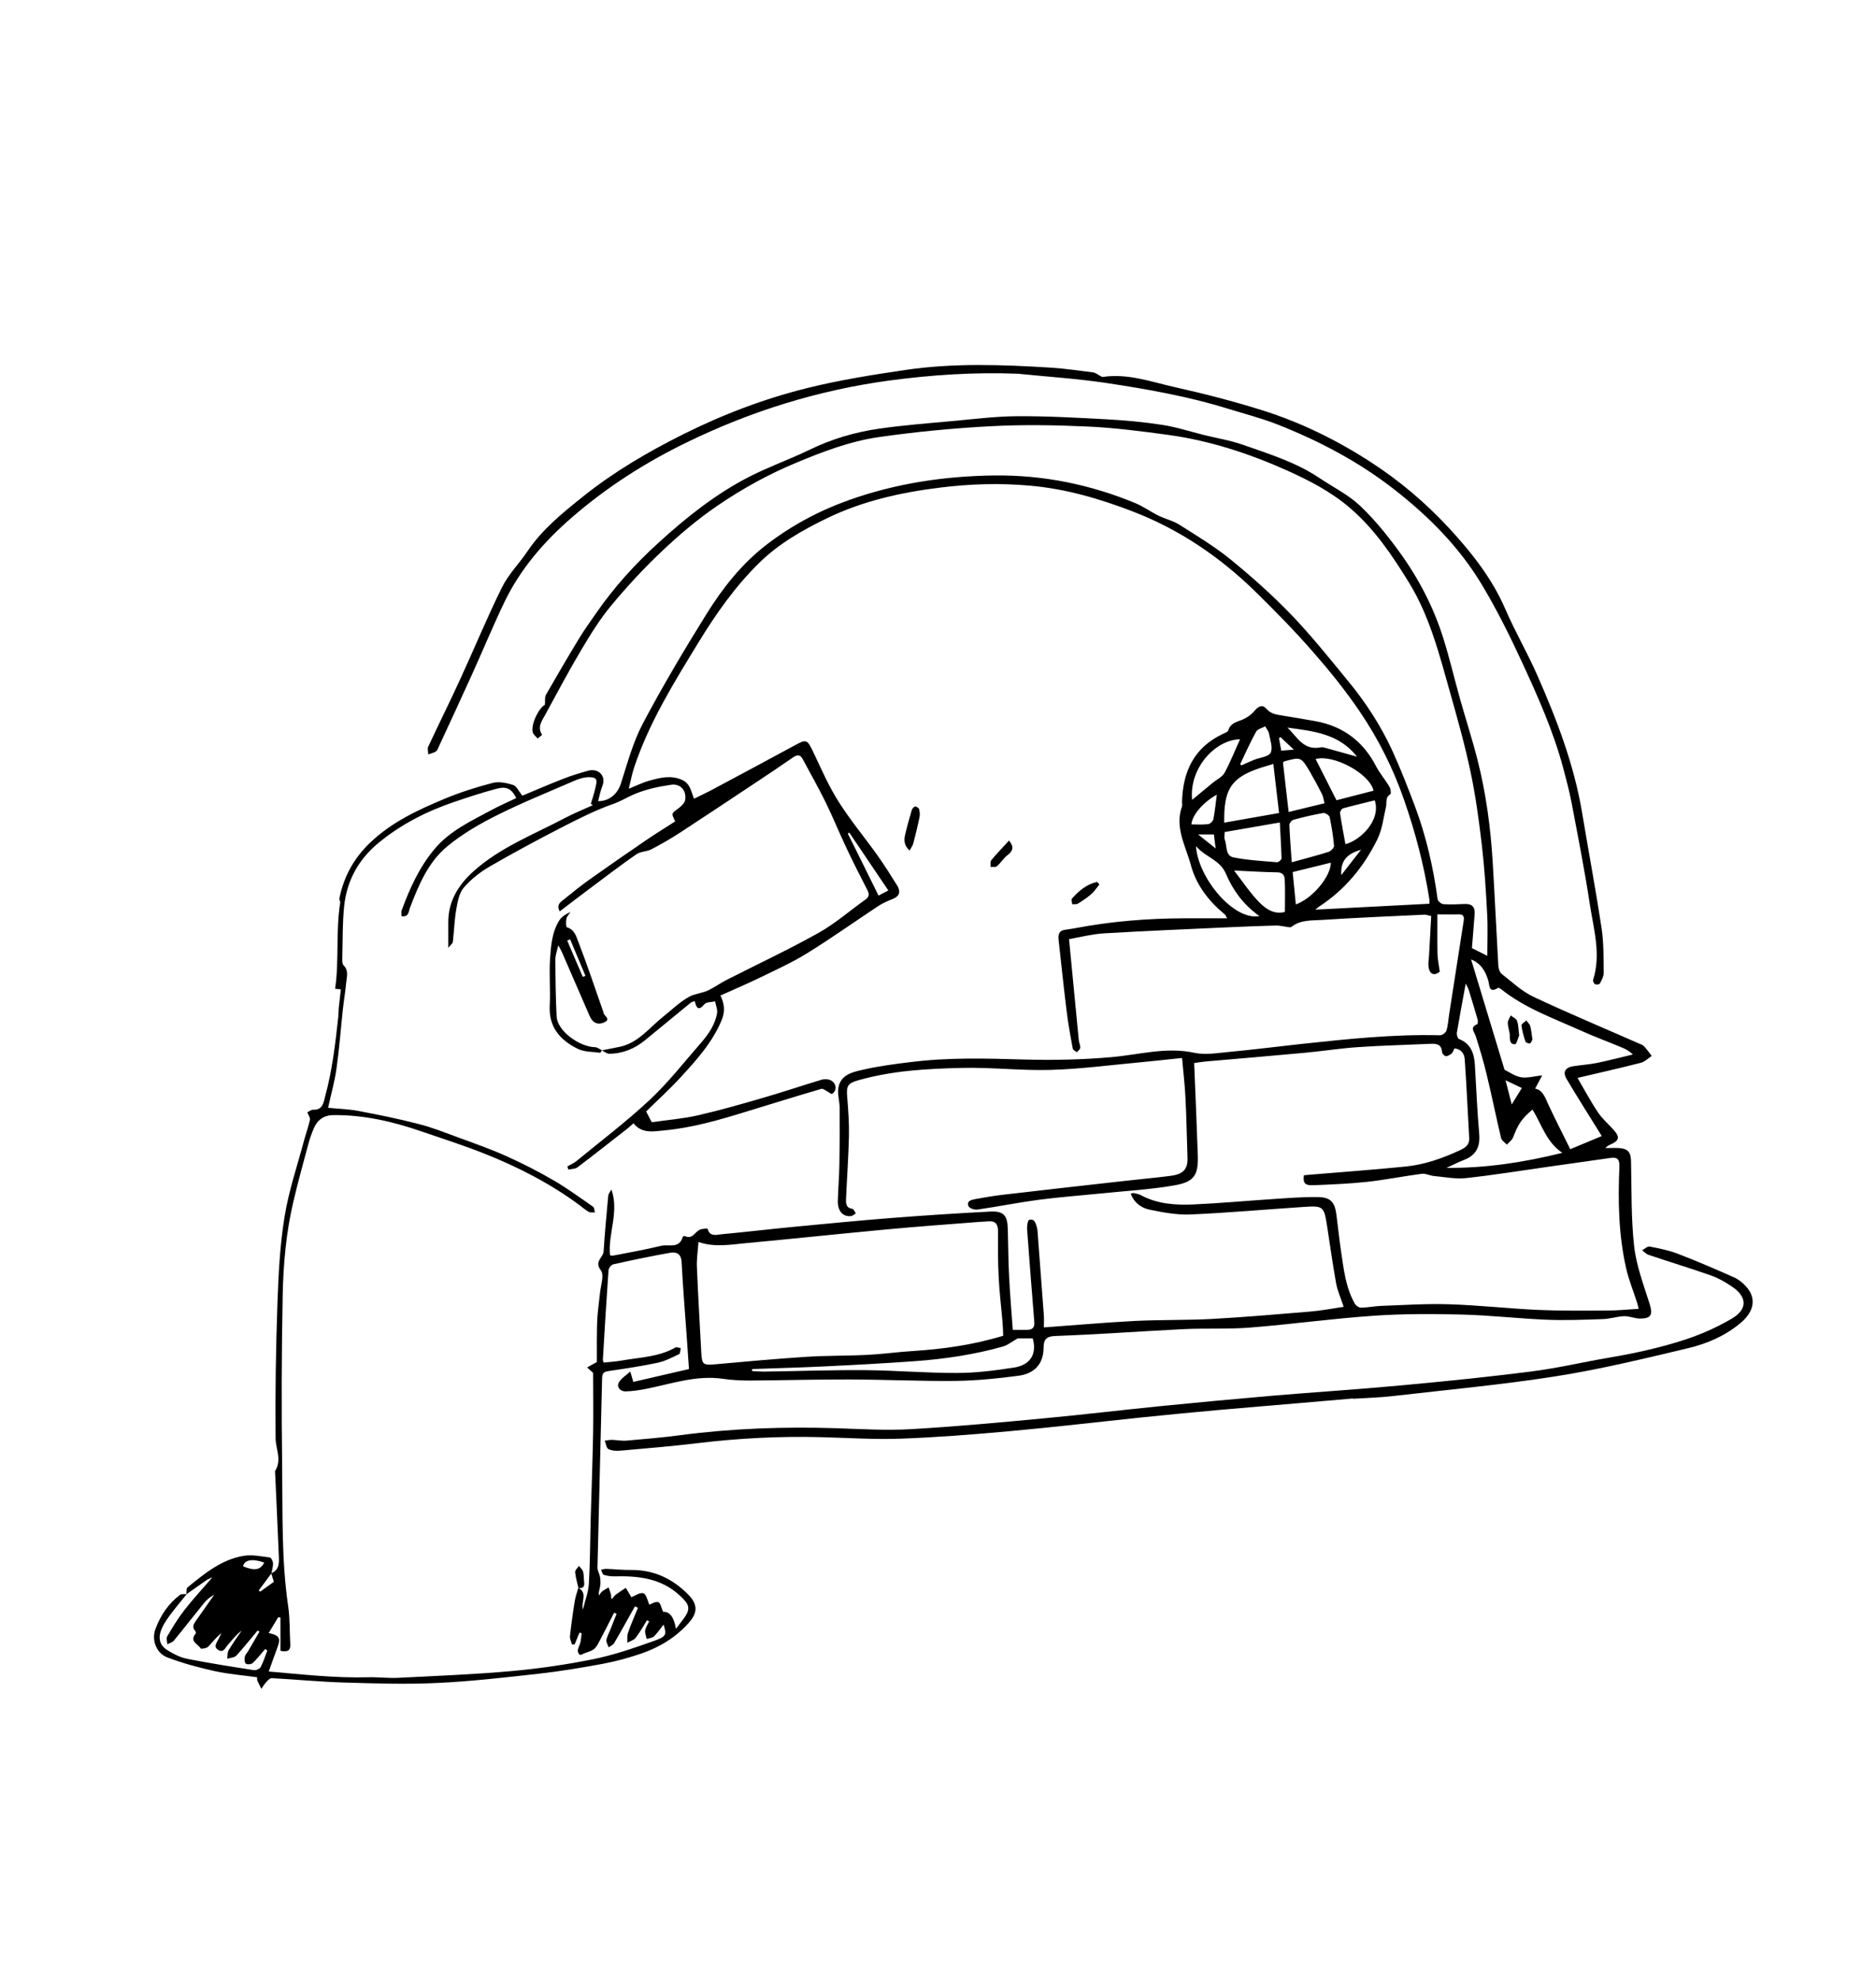 <!-- This Source Code Form is subject to the terms of the Mozilla Public
   - License, v. 2.0. If a copy of the MPL was not distributed with this
   - file, You can obtain one at http://mozilla.org/MPL/2.0/. -->
<svg id="Layer_1" xmlns="http://www.w3.org/2000/svg" viewBox="0 0 205.85 217.19"><path fill="context-stroke" d="M29.75,172.59c.86-.32,.88-1.07,.85-1.79-.13-3.14-.28-6.28-.42-9.42,.78-1.21,.07-2.41,.06-3.62-.05-4.9,.03-9.81,.2-14.71,.11-3.19,.27-6.41,.78-9.55,.45-2.82,1.39-5.57,2.13-8.34,.21-.78,.49-1.54,.66-2.32,.05-.22-.17-.49-.29-.82,.22-.1,.44-.29,.66-.28,1.05,.03,1.11-.77,1.3-1.47,.78-2.86,1.12-5.79,1.44-8.73,.03-.31,.02-.63,.05-.95,.07-.65,.15-1.31,.23-2.05-.05,0-.27-.03-.63-.07,.46-3.09,.05-6.24,.57-9.52,0,0-.13-.24-.09-.45,.49-2.37,1.61-4.39,3.37-6.06,2.36-2.26,5.26-3.6,8.21-4.83,1.69-.7,3.45-1.26,5.23-1.72,.69-.18,1.53,0,2.24,.22,.38,.12,.61,.69,1.02,1.18,1.34-.56,2.91-1.24,4.5-1.86,.87-.34,1.78-.62,2.68-.87,1.21-.34,2.02,.61,1.61,1.63-.22,.54-.33,1.13-.48,1.7,1.25,.01,2.15-.82,2.51-1.96,.71-2.22,1.32-4.52,2.4-6.56,2.16-4.08,4.53-8.07,6.97-11.99,1.78-2.86,3.87-5.52,6.57-7.6,2.75-2.12,5.77-3.74,9.08-4.92,5.17-1.84,10.49-2.63,15.94-2.7,5.37-.06,10.55,.99,15.51,3.05,.88,.37,1.67,.95,2.53,1.37,.73,.36,1.57,.54,2.25,.97,1.91,1.21,3.87,2.39,5.62,3.81,2.33,1.9,4.6,3.92,6.68,6.08,2.21,2.3,4.21,4.81,6.24,7.28,1.93,2.34,3.58,4.88,4.85,7.64,.9,1.97,1.69,4,2.46,6.04,1.25,3.32,2.03,6.75,2.51,10.26,.03,.21,.41,.52,.64,.53,.77,.06,1.56,.01,2.34-.02,.78-.03,1.14,.33,1.08,1.1-.09,1.26-.2,2.52-.3,3.74,.6,.3,1.16,.58,1.69,.85,0-1.53,.07-3.09-.02-4.65-.13-2.51-.29-5.01-.58-7.51-.32-2.69-.68-5.38-1.24-8.02-.62-2.95-1.44-5.86-2.26-8.76-1.17-4.15-2.24-8.37-4.54-12.08-1.81-2.93-3.72-5.78-6.38-8.07-2.09-1.81-4.48-3.04-6.94-4.15-4.2-1.88-8.55-3.3-13.12-3.92-2.94-.4-5.89-.78-8.84-.91-3.53-.16-7.08-.22-10.61-.03-4.11,.22-8.22,.61-12.29,1.2-3.11,.45-6.07,1.58-8.98,2.79-3.08,1.28-5.98,2.88-8.71,4.75-2.15,1.47-4.16,3.17-6.05,4.96-1.98,1.87-3.85,3.89-5.59,5.99-1.24,1.49-2.27,3.17-3.27,4.85-1.39,2.34-2.67,4.75-3.97,7.14-.36,.66-.88,1.34-.33,2.16,.02,.02-.31,.27-.48,.42-.19-.23-.49-.44-.55-.7-.2-.93,.7-2.67,1.34-3,.04-.47-.03-.84,.11-1.09,1.2-2.1,2.42-4.18,3.68-6.25,.55-.91,1.18-1.77,1.78-2.64,1.99-2.89,4.33-5.47,6.92-7.82,3.04-2.77,6.26-5.34,9.94-7.22,2.14-1.1,4.43-1.9,6.59-2.95,2.43-1.18,4.98-1.94,7.63-2.32,2.65-.38,5.32-.59,7.99-.83,2.38-.22,4.76-.52,7.15-.54,3.28-.02,6.57,.16,9.85,.34,2.04,.11,4.08,.3,6.1,.61,1.56,.24,3.08,.74,4.62,1.12,1.41,.35,2.86,.58,4.22,1.06,2.89,1.01,5.83,1.92,8.41,3.65,1.49,1,3.14,1.81,4.43,3.02,1.6,1.51,3.01,3.25,4.31,5.04,2.11,2.9,3.77,6.07,4.85,9.51,.68,2.17,1.2,4.38,1.81,6.57,.64,2.27,1.37,4.52,1.95,6.8,.93,3.66,1.43,7.4,1.66,11.17,.23,3.8,.4,7.6,.62,11.4,.02,.31,.15,.72,.38,.9,1.12,.88,2.2,1.9,3.47,2.5,3.8,1.79,7.68,3.41,11.52,5.1,.21,.09,.46,.16,.61,.32,.31,.33,.57,.71,.85,1.07-.39,.26-.76,.64-1.19,.75-2.25,.58-4.53,1.09-6.95,1.66,.72,1.23,1.41,2.54,2.23,3.76,.47,.71,1.15,1.29,1.72,1.93,.72,.8,.64,1.18-.32,1.61-.2,.09-.4,.18-.57,.4,.51,0,1.02-.03,1.52,0,.99,.07,1.27,.49,1.29,1.46,.07,3.1,0,6.23,.34,9.3,.24,2.14,1.04,4.23,1.69,6.3,.38,1.2,.21,1.64-1.04,1.64-.59,0-1.18-.28-1.76-.26-.78,.03-1.55,.3-2.33,.32-2.04,.07-4.09,.15-6.14,.07-3.11-.13-6.21-.49-9.32-.57-3.22-.08-6.45-.09-9.66,.13-4.54,.31-9.05,.94-13.59,1.3-2.41,.19-4.85,.05-7.27,.17-4.69,.23-9.38,.58-14.07,.75-1.1,.04-1.3,.45-1.31,1.33-.02,1.81-1.08,2.81-2.73,3.03-2.3,.31-4.63,.54-6.95,.57-3.89,.04-7.78-.15-11.67-.16-3.63-.01-7.27,.1-10.9,.12-.98,0-1.96-.05-2.93-.19-2.95-.43-5.71,.57-8.52,1.12-.73,.14-1.47,.25-2.21,.26-.54,0-.94-.49-.72-.93,.26-.5,.84-.84,1.28-1.25,.1,.35,.2,.69,.33,1.14,1.89-.44,3.96-.91,6.11-1.41-.09-1.28-.17-2.51-.26-3.73-.19-2.67-.41-5.34-.55-8.02-.05-.91-.58-1.12-1.24-1.01-2.1,.37-4.18,.81-6.26,1.27-.22,.05-.51,.43-.52,.67-.23,3.28-.43,6.56-.62,9.84,0,.05,.04,.11,.1,.27,.65-.07,1.33-.11,2-.23,1.98-.35,4.03-.38,5.85-1.42,.14-.08,.4,.04,.6,.06-.06,.23-.05,.6-.18,.66-.77,.37-1.55,.78-2.37,.95-1.77,.38-3.57,.64-5.37,.91-.49,.07-.7,.21-.71,.74-.16,6.95-.35,13.89-.51,20.83,0,.34,.22,.67,.28,1.02,.05,.32,.07,.67,.02,.99-.05,.33-.2,.64-.15,1.05,.12-.16,.22-.34,.37-.46,.21-.17,.47-.3,.7-.44,.09,.27,.2,.54,.27,.82,.03,.12-.04,.27,.07,.48,.16-.17,.29-.38,.47-.52,.35-.26,.72-.49,1.08-.73,.2,.34,.41,.68,.61,1.03,.38-.14,.94-.56,1.32-.43,.33,.11,.46,.83,.65,1.25,.21-.07,.66-.38,.98-.28,.25,.08,.35,.66,.53,1.06q1.09-.06,1.41,1.87c.34-.45,.57-.76,.81-1.07,.92-1.2,.58-1.67-.34-2.54-2.03-1.93-4.58-2.22-7.22-2.15-.39,.01-.81-.05-1.18-.17-.14-.05-.19-.36-.29-.56,.19-.03,.37-.09,.56-.09,.89,.03,1.78,.13,2.67,.12,2.52-.03,4.59,.92,6.35,2.71,1.05,1.07,1.01,1.98,.1,3.03-1.41,1.61-3.21,2.72-5.23,3.42-1.38,.47-2.79,.86-4.22,1.13-2.36,.44-4.73,.83-7.12,1.1-3.7,.41-7.41,.84-11.13,1.01-3.39,.16-6.8,.05-10.19-.05-2.65-.08-5.29-.34-7.93-.48-.21-.01-.45,.28-.63,.47-.19,.21-.33,.47-.5,.7-.15-.3-.3-.59-.44-.9-.04-.1-.02-.23-.03-.37-1.57-.22-3.15-.34-4.68-.68-1.75-.39-3.51-.86-5.18-1.5-1.19-.45-1.74-1.91-1.3-3.09,.56-1.52,1.42-2.79,2.69-3.76,.17-.13,.5-.07,.75-.1-.75,.96-1.57,1.88-2.24,2.89-1.03,1.55-.97,2.62,.18,3.31,.65,.4,1.38,.77,2.12,.91,2.43,.48,4.87,.86,7.31,1.24,.24,.04,.65-.15,.75-.35,.3-.57,.49-1.2,.72-1.8-.08-.06-.15-.11-.23-.17-.45,.52-.87,1.07-1.37,1.54-.15,.14-.59,.19-.75,.07-.15-.11-.17-.5-.12-.75,.05-.24,.26-.44,.39-.66,.41-.7,.81-1.4,1.22-2.1-.07-.04-.13-.08-.2-.13-.77,.92-1.52,1.87-2.33,2.75-.21,.23-.66,.24-1,.35,.04-.31,0-.67,.14-.92,.44-.75,.95-1.45,1.44-2.17-.63,.47-1.07,1.06-1.56,1.62-.26,.29-.45,.86-1.02,.5-.54-.35-.18-.75,0-1.12,.12-.24,.24-.48,.36-.72-.59,.44-.98,1.01-1.46,1.49-.18,.18-.77,.27-.82,.19-.29-.49-1.29-.79-.54-1.63,.04-.05,0-.23-.07-.3-.39-.44-.13-.79,.13-1.16,.66-.93,1.31-1.86,1.96-2.79-.46,.23-.82,.55-1.12,.91-1.11,1.37-2.19,2.76-3.3,4.11-.16,.2-.48,.27-.72,.41-.01-.29-.14-.65-.02-.86,.58-.99,1.18-1.98,1.88-2.88,.92-1.19,1.95-2.29,3.09-3.62-.36,.17-.51,.22-.64,.31-.74,.51-1.48,1.04-2.22,1.56,.03-.26-.03-.63,.12-.75,1.86-1.51,3.73-3.07,6.17-3.47,.93-.15,1.92,.06,2.87,.18,.15,.02,.34,.42,.35,.65,.01,.36-.11,.73-.18,1.1-.46,.62-.93,1.25-1.39,1.87,.05,.04,.11,.09,.16,.13,.49-.35,.98-.7,1.5-1.08-.09-.29-.19-.61-.29-.94Zm36.27-57.36c.66-.13,1.32-.25,1.98-.39,2.06-.43,3.29-2.15,4.81-3.34,.92-.73,1.78-1.59,2.83-2.16,.61-.33,1.36-.38,2-.66,.72-.33,1.37-.82,2.09-1.18,3.36-1.71,6.78-3.31,10.07-5.15,1.83-1.02,3.44-2.44,5.16-3.66,.46-.33,.43-.65,.19-1.1-.79-1.52-1.56-3.05-2.29-4.6-.78-1.65-1.47-3.35-2.27-4.99-.79-1.6-1.67-3.15-2.51-4.72-.31-.58-.66-.47-1.11-.16-1.32,.92-2.66,1.82-4.01,2.71-2.76,1.83-5.51,3.67-8.29,5.48-1.04,.68-2.12,1.3-3.21,1.87-.5,.26-1.18,.22-1.62,.53-1.76,1.22-3.46,2.52-5.18,3.81-1.07,.8-2.13,1.61-3.24,2.46-.43-.79,.18-1.08,.58-1.41,.88-.72,1.78-1.44,2.71-2.1,2.07-1.47,4.16-2.92,6.26-4.35,1.03-.7,2.09-1.35,3.12-2.01-.44-.89-.42-.86,.29-1.38,.33-.25,.74-.61,.8-.97,.17-1.03-.51-1.82-1.54-1.67-1.38,.2-2.78,.5-4.05,1.04-.77,.33-1.48,.78-2.32,1.07-1.93,.68-3.79,1.62-5.62,2.56-2.66,1.37-5.29,2.78-7.88,4.28-1.06,.61-2.07,1.4-2.87,2.32-.51,.59-.69,1.54-.83,2.37-.21,1.19-.24,2.4-.38,3.6-.02,.17-.24,.32-.5,.65,0-1.14,0-1.95,0-2.75-.03-2.34,1.1-4.14,2.75-5.63,2.93-2.64,6.6-4.04,10.03-5.85,1-.53,2.05-.95,3.08-1.42-.07-.05-.15-.1-.22-.15,.16-.53,.34-1.05,.46-1.58,.09-.38,.25-.89,.09-1.13-.15-.22-.72-.24-1.09-.19-.48,.06-.95,.23-1.4,.43-2.8,1.22-5.64,2.36-8.37,3.73-1.9,.95-3.78,2.04-5.42,3.39-2.11,1.73-3.16,4.25-4.12,6.77-.15,.4-.12,1.04-.92,.91,0-.22-.05-.43,0-.6,.89-2.43,1.95-4.78,3.63-6.78,1.66-1.98,3.98-3.05,6.19-4.24,.9-.49,1.85-.9,2.77-1.34-.49-.99-1.04-1.32-2.13-1.03-1.55,.41-3.07,.91-4.58,1.42-3.06,1.03-5.9,2.46-8.41,4.53-2.21,1.83-3.48,4.15-3.77,6.97-.19,1.83-.15,3.69-.2,5.54,0,.31-.04,.74,.14,.92,.58,.58,.35,1.24,.29,1.87-.09,.99-.26,1.96-.37,2.95-.23,2.17-.39,4.35-.7,6.51-.2,1.44-.61,2.86-.92,4.3,1.15,.11,2.24,.14,3.3,.34,2.23,.42,4.45,.87,6.65,1.44,1.49,.38,2.94,.96,4.38,1.49,1.75,.64,3.51,1.26,5.21,2.02,1.77,.8,3.51,1.68,5.19,2.66,1.5,.87,2.91,1.9,4.34,2.9,.15,.1,.14,.42,.21,.63-.23-.02-.51,.04-.69-.07-.4-.23-.74-.54-1.11-.81-3.18-2.34-6.67-4.12-10.32-5.57-2.28-.91-4.62-1.65-6.94-2.45-3.11-1.07-6.29-1.81-9.61-1.78-1.04,0-1.75,.49-2.16,1.41-.24,.55-.44,1.12-.6,1.7-.57,2.12-1.16,4.24-1.66,6.38-.79,3.35-1.1,6.78-1.17,10.21-.13,6.34-.14,12.69-.06,19.04,.06,5.05-.08,10.11,.66,15.14,.2,1.36,.15,2.76,.23,4.13,.05,.71-.26,.93-1.08,.76v-3.65c-.08-.01-.16-.02-.24-.04-.34,.56-.68,1.12-1.05,1.74,1.18,.24,1.34,.57,.97,1.55-.33,.87-.63,1.75-.96,2.67,3.72,.32,7.29,.73,10.91,.63,1.11-.03,2.22,.12,3.33,.06,4.15-.21,8.3-.37,12.43-.74,2.99-.27,5.99-.71,8.93-1.3,2.23-.45,4.42-1.21,6.57-1.97,1.5-.53,1.5-.7,1.15-1.83-.36,.46-.66,.92-1.04,1.29-.19,.18-.54,.2-.81,.29-.06-.31-.21-.63-.17-.93,.06-.35,.28-.67,.44-1-.08-.04-.16-.08-.24-.12-.41,.65-.77,1.32-1.24,1.92-.2,.26-.6,.37-.91,.54,.02-.37-.05-.76,.07-1.09,.32-.93,.72-1.83,1.09-2.74-.11-.05-.22-.1-.33-.16-.76,1.35-1.5,2.7-2.28,4.03-.12,.2-.4,.32-.6,.47-.09-.26-.28-.54-.25-.79,.06-.39,.27-.75,.42-1.13,.23-.59,.46-1.18,.7-1.76-.09-.04-.19-.08-.28-.12-.58,1.14-1.15,2.28-1.75,3.4-.13,.24-.3,.5-.52,.64-.29,.19-.65,.28-.99,.41-.17,.07-.39,.22-.5,.16-.13-.07-.24-.33-.22-.49,.04-.3,.22-.58,.29-.88,.07-.33,.09-.67,.13-1-.08-.02-.16-.03-.24-.05-.17,.42-.35,.85-.52,1.27-.1,0-.2,.01-.3,.02-.08-.3-.25-.62-.22-.91,.14-1.29,.32-2.58,.53-3.86,.08-.48,.25-.95,.38-1.43l-.03-.02c1.12,.54,.31,1.52,.54,2.39,.24-.99,.59-1.87,.65-2.77,.14-2.32,.14-4.66,.2-6.99,.09-3.2,.21-6.4,.27-9.61,.04-2.18,0-4.37,0-6.59-.14-.13-.4-.36-.66-.6,.33-.18,.65-.36,1.07-.59,0-.76,0-1.6,0-2.44,.01-.87,.01-1.73,.07-2.6,.06-.83,.19-1.66,.27-2.49,.08-.86,.49-2.01,.1-2.53-.76-.99,.25-1.39,.3-2.06,.13-2.04,.32-4.08,.51-6.12,.02-.24,.23-.46,.35-.69,.87,2.5-.39,4.81-.16,7.22,.15,.01,.27,.05,.37,.03,1.75-.34,3.51-.65,5.24-1.07,.82-.2,1.99,.36,2.37-.97,.02-.05,.17-.13,.22-.11,.82,.42,1.1-.41,1.62-.67,.27-.13,.88-.17,.89-.13,.24,.93,.98,.66,1.53,.61,2.6-.24,5.19-.55,7.79-.8,3.56-.34,7.12-.69,10.68-.97,3.68-.29,7.36-.53,11.05-.72,1.43-.07,1.85,.44,1.89,1.86,.05,1.79,.06,3.58,.15,5.36,.1,1.95,.27,3.89,.4,5.76,.6,0,1.02-.01,1.44,0,.61,.02,.98-.15,.92-.88-.28-3.39-.54-6.78-.79-10.17-.02-.35,.07-.97,.23-1.02,.6-.16,.72,.39,.85,.84,.03,.11,.05,.23,.06,.34,.24,3.11,.47,6.22,.7,9.32,.03,.44,0,.88,0,1.3,3.45-.25,6.73-.54,10-.71,2.82-.14,5.65-.07,8.47-.22,3.59-.2,7.18-.51,10.77-.81,1.22-.1,2.43-.34,3.66-.52-.31-.94-.68-1.74-.83-2.57-.39-2.13-.67-4.27-1.01-6.4-.32-2.03-.42-2.13-2.5-1.99-4.17,.27-8.33,.65-12.49,.83-1.5,.06-3.04-.23-4.52-.54-.88-.19-1.66-.76-2.02-1.74,.16-.04,.25-.09,.32-.07,.25,.06,.52,.09,.75,.21,1.82,.99,3.82,1.13,5.81,1.04,2.91-.13,5.81-.4,8.71-.59,1.64-.11,3.28-.24,4.92-.22,1.43,.02,1.88,.54,2.06,1.94,.17,1.32,.31,2.64,.5,3.95,.3,1.99,.5,4.02,1.53,5.82,.12,.21,.45,.43,.68,.42,.71,0,1.43-.16,2.14-.19,2.5-.09,5.01-.26,7.51-.18,3.25,.1,6.5,.47,9.75,.62,2.53,.11,5.07,.08,7.61,.07,1.13,0,2.25-.12,3.45-.19-.08-.3-.12-.49-.18-.68-.4-1.26-.91-2.49-1.2-3.77-.83-3.66-.9-7.38-.74-11.11,.03-.77-.16-1.1-.92-1-2.28,.32-4.56,.65-6.84,.97-3.03,.43-6.04,.92-9.08,1.25-1.14,.12-2.33-.12-3.5-.23-.46-.04-.93-.3-1.36-.24-2,.26-3.98,.66-5.98,.88-1.95,.21-3.92,.29-5.88,.37-.95,.04-1.17-.23-1.06-1.09,.16-.02,.33-.04,.5-.05,3.56-.3,7.12-.55,10.67-.91,2.11-.21,4.1-.92,6.02-1.82,.56-.26,.99-.59,.95-1.3-.16-2.88-.29-5.75-.49-8.63-.04-.62-.38-1.14-1.13-1.21-.11,.2-.16,.43-.3,.55-.18,.15-.43,.31-.64,.3-.16,0-.41-.28-.42-.44-.05-.9-.64-.94-1.32-.91-2.63,.12-5.27,.18-7.89,.36-1.95,.13-3.89,.44-5.84,.62-3.64,.34-7.29,.64-10.93,.96-.45,.04-.89,.12-1.22,.17,.14,3.45,.29,6.79,.4,10.13,.07,2.17-.39,2.91-2.59,3.29-2.63,.46-5.32,.6-7.99,.88-2.3,.23-4.6,.4-6.89,.7-2.25,.3-4.47,.75-6.71,1.07-.32,.05-.89-.14-.98-.37-.24-.59,.33-.7,.75-.78,1.02-.19,2.04-.36,3.07-.48,4.46-.52,8.92-1.02,13.38-1.52,1.66-.19,3.32-.33,4.98-.55,1.41-.18,1.9-.76,1.85-2.01-.08-2.16-.11-4.33-.22-6.49-.07-1.45-.24-2.9-.38-4.43-1.71,.18-3.23,.35-4.74,.49-3.24,.3-6.47,.73-9.71,.82-3.24,.09-6.49-.3-9.74-.22-3.82,.09-7.66,.3-11.38,1.37-1.09,.31-1.27,.62-1.18,1.72,.12,1.46,.23,2.92,.2,4.38-.05,2.3-.22,4.6-.32,6.9-.02,.5-.01,.99,.69,1.09,.15,.02,.26,.32,.39,.49-.18,.11-.36,.29-.55,.31-.91,.08-1.47-.59-1.43-1.73,.04-1.3,.15-2.59,.17-3.89,.04-2.09,.05-4.18,.03-6.27,0-.71-.25-1.44-.15-2.12,.22-1.53,1.59-1.8,2.75-2.06,1.71-.39,3.46-.62,5.2-.83,4.14-.52,8.28-.4,12.44-.28,3.19,.09,6.39,.02,9.57-.26,3.03-.26,5.99-1.15,9.1-.48,1.2,.26,2.53,.03,3.79-.09,2.67-.25,5.32-.59,7.99-.88,5.05-.54,10.1-1.08,15.19-.95,.24,0,.63-.28,.7-.51,.18-.59,.21-1.23,.31-1.85,.53-3.41,1.06-6.82,1.59-10.23,.06-.39-.02-.69-.52-.67-.71,.02-1.43,0-2.37,0,0,1.54-.02,2.94,.01,4.34,.02,.61,.15,1.23,.25,1.95-.61,.48-1.14,.31-1.24-.61-.04-.37,.04-.75,.06-1.12,.08-1.47,.16-2.93,.24-4.38-.38-.08-.55-.15-.72-.15-3.77,.18-7.54,.33-11.31,.58-1.11,.07-2.3-.03-3.29,.75-.15,.12-.5,0-.75-.03-.31-.03-.62-.12-.93-.11-1.73,.05-3.45,.11-5.18,.19-4.58,.21-9.17,.4-13.75,.67-1.28,.08-2.54,.41-3.81,.63,.36,3.76,.71,7.42,1.07,11.09,.03,.28,.18,.56,.16,.84-.01,.17-.24,.32-.37,.48-.16-.13-.42-.24-.45-.4-.26-1.38-.51-2.76-.68-4.16-.32-2.6-.59-5.2-.88-7.8-.06-.55,.06-.98,.7-1.07,.4-.06,.8-.11,1.2-.19,3.91-.74,7.86-1.06,11.84-1.07,1.54,0,3.08,0,4.76,0-.17-.29-.19-.38-.25-.42-1.76-1.45-3.13-3.2-3.73-5.41-.56-2.1-1.81-4.13-.97-6.46,.05-.15-.01-.34,0-.51,.09-3.31,1.32-5.92,4.44-7.41,.23-.11,.58-.22,.64-.41,.25-.86,1-.92,1.65-1.22,.46-.21,.91-.54,1.23-.93,.41-.49,.86-.72,1.29-.22,.52,.6,1.18,.65,1.85,.76,1.19,.2,2.39,.39,3.58,.61,3,.56,5.19,2.2,6.6,4.92,.42,.8,1.03,1.51,1.49,2.29,.13,.22,.19,.75,.09,.8-.59,.34-.37,.9-.48,1.38-.28,1.2-.41,2.49-.95,3.57-1.47,2.98-3.54,5.52-6.37,7.36-.17,.11-.32,.26-.42,.35,4.15-.21,8.31-.43,12.5-.65,0-.19,.02-.33,0-.47-.58-3.74-1.54-7.38-2.79-10.96-1.19-3.42-2.8-6.63-4.82-9.61-1.56-2.31-3.33-4.5-5.17-6.6-2-2.29-4.13-4.46-6.3-6.59-3.89-3.8-8.33-6.82-13.43-8.79-3.64-1.4-7.35-2.49-11.27-2.84-3.32-.3-6.63-.2-9.92,.21-4.3,.53-8.52,1.47-12.46,3.39-2.69,1.31-5.26,2.78-7.4,4.89-2.62,2.58-4.72,5.56-6.63,8.69-2.69,4.4-5.41,8.77-7.06,13.7-.24,.71-.37,1.45-.6,2.36,.89-.35,1.56-.69,2.26-.88,1.19-.33,2.38-.64,3.62-.07,.88,.41,.96,1.27,1.28,2.05,.62-.3,1.21-.58,1.79-.88,3.1-1.65,6.19-3.31,9.28-4.98,1.26-.68,1.34-.69,2.04,.79,.86,1.82,1.67,3.68,2.74,5.37,1.3,2.06,2.88,3.95,4.3,5.94,.75,1.06,1.44,2.16,2.13,3.26,.37,.6,.36,1.14-.41,1.47-.56,.23-1.13,.46-1.63,.79-2.6,1.72-5.15,3.53-7.79,5.17-1.65,1.02-3.43,1.83-5.18,2.68-1.44,.7-2.91,1.32-4.37,1.98,.48,.96,.5,1.82,.14,2.69-1.03,2.48-2.8,4.43-4.58,6.36-1.22,1.32-2.56,2.53-3.71,3.67,.22,.43,.38,.74,.59,1.14-.05,0,.07,.03,.18,.02,1.65-.24,3.31-.37,4.93-.74,2.44-.56,4.84-1.25,7.24-1.95,2.1-.61,4.18-1.31,6.27-1.94,.92-.27,1.68,.26,1.56,1.03-.03,.19-.2,.41-.37,.51-.09,.05-.31-.15-.47-.24-.24-.12-.52-.37-.71-.31-2.79,.82-5.56,1.68-8.34,2.53-2.92,.9-5.86,1.75-8.92,2.03-1.17,.11-2.42,.38-3.35-.78-.26,.22-.46,.41-.68,.59-1.82,1.42-3.63,2.85-5.47,4.24-.25,.19-.66,.17-.99,.25-.04-.12-.08-.23-.12-.35,.33-.19,.69-.34,.98-.57,2.7-2.22,5.5-4.34,8.05-6.72,2.04-1.91,3.78-4.14,5.62-6.25,.83-.95,1.56-2,1.78-3.27,.07-.41-.14-.86-.22-1.3-.4,.1-.95,.06-1.16,.31-.68,.81-.89,.4-1.07-.34-.17,.07-.32,.09-.43,.17-1.68,1.37-3.35,2.76-5.03,4.13-1.14,.93-2.45,1.47-3.93,1.48-.26,0-.52-.23-.78-.36,0,0,0-.02,0-.02Zm44.06,31.3c-.02-.51-.03-.97-.07-1.42-.14-1.68-.35-3.36-.43-5.05-.09-1.67-.07-3.34-.07-5.02,0-.77-.31-1.13-1.09-1.05-.29,.03-.58,.03-.86,.05-3.42,.27-6.84,.51-10.25,.83-5.16,.48-10.32,1.03-15.48,1.51-1.71,.16-3.43,.48-5.19-.13-.06,.95-.21,1.86-.17,2.76,.13,3.13,.32,6.26,.48,9.38,.07,1.31,.21,1.39,1.5,1.28,3.32-.3,6.65-.6,9.98-.82,2.27-.15,4.55-.1,6.82-.22,1.61-.08,3.21-.31,4.81-.41,3.37-.21,6.7-.67,10.04-1.69Zm58.36-27.11c.88,.18,1.12,1.03,1.48,1.8,.75,1.61,1.56,3.19,2.38,4.85,1.27-.53,2.45-1.02,3.46-1.44-1.31-2.11-2.62-4.17-3.86-6.26-.45-.76-.15-1.27,.73-1.4,.88-.14,1.77-.19,2.64-.37,1.31-.27,2.6-.61,3.9-.92-.42-.41-.82-.61-1.24-.78-1.49-.62-3-1.18-4.47-1.84-3.02-1.36-6.17-2.47-8.79-4.58-.08-.06-.24-.14-.29-.11-1.03,.66-.93-.29-1.07-.78-.3-1.02-.77-1.87-1.89-2.34,1.25,4.12,2.46,8.13,3.67,12.11,.55,.26,1.15,.71,1.81,.82,.68,.11,1.41-.11,2.32-.21-.26,.49-.48,.91-.77,1.45Zm-.29,2.31c-1.2,1.02-1.56,1.59-2.12,3.04-.12,.31-.45,.54-.69,.8-.22-.24-.56-.45-.63-.72-.55-2.32-1.02-4.66-1.58-6.97-.34-1.42-.76-2.82-1.2-4.21-.16-.5-.7-.95,.16-1.31,.08-.03,.09-.37,.04-.54-.31-1.08-.64-2.15-.97-3.23-.06-.19-.17-.36-.33-.69-.35,1.92-.68,3.65-.97,5.38-.04,.22,.08,.64,.23,.7,1.35,.53,1.68,1.64,1.75,2.92,.15,2.49,.25,4.99,.47,7.48,.12,1.4-.31,2.34-1.65,2.86-.66,.26-1.3,.59-1.94,.88,4.29,.04,8.48-.6,12.71-1.65-1.75-1.17-2.27-3.12-3.27-4.75Zm-56.47,25.09c-.67,.38-1.1,.74-1.6,.89-3.14,.89-6.36,1.37-9.61,1.61-3.33,.24-6.67,.42-10.01,.58-2.64,.13-5.29,.19-7.93,.29,0,.07,0,.14,0,.22,.43,.02,.86,.06,1.29,.06,3.72-.05,7.44-.19,11.16-.16,3.34,.03,6.67,.32,10.01,.31,2.09,0,4.19-.27,6.26-.59,1.83-.28,2.55-1.51,2.07-3.2h-1.64Zm22.65-56.57c2.05-.36,4.01-.71,6.02-1.06-.22-1.85-.41-3.55-.63-5.38-1.66,.49-3.31,.94-4.33,2.07-.98,1.08-1.08,2.73-1.06,4.37Zm.05,1.03c0,.31-.07,.6,.01,.82,.27,.69,.04,1.78,.96,1.96,1.57,.31,3.18,.4,4.78,.53,.16,.01,.49-.27,.49-.41-.03-1.29-.12-2.57-.19-3.95-2.12,.37-4.06,.7-6.06,1.05Zm7.38,3.31c1.44-.4,2.74-.73,4.03-1.14,.25-.08,.61-.45,.59-.66-.09-1.06-.26-2.11-.48-3.15-.04-.2-.49-.48-.7-.45-1.1,.19-2.19,.45-3.27,.74-.19,.05-.45,.37-.45,.56,.05,1.31,.16,2.63,.26,4.1Zm-.98-10.91c.2,1.74,.4,3.55,.62,5.4,1.37-.33,2.64-.64,3.94-.96-.11-.4-.14-.72-.28-1-.41-.82-.85-1.64-1.31-2.43-.99-1.67-1-1.66-2.84-1.16-.02,0-.04,.04-.13,.14Zm9.94,3.06c-.44-1.88-4.39-4.01-6.36-3.47,.76,1.5,1.52,3,2.29,4.52,1.37-.35,2.72-.7,4.08-1.05Zm-9.73,13.3c0-1.24,.04-2.44-.02-3.62-.02-.34-.21-.71-.77-.72-1.53-.02-3.05-.12-4.79-.2,.95,1.22,1.77,2.48,2.81,3.53,.69,.69,1.6,1.33,2.78,1.01Zm-2.79,.46c-1.77-1.25-2.92-2.85-3.68-4.64-.66-1.56-2.24-1.8-3.29-3.04,.23,3.51,4.15,8.21,6.97,7.68Zm-2.14-19.4c-2.75,.06-5.6,3.21-5.25,6.65,.77-.64,1.52-1.26,2.27-1.88,.44-.36,1.03-.63,1.29-1.09,.64-1.18,1.13-2.44,1.7-3.68Zm11.57,11.51c1.57-.39,3.94-2.57,3.22-4.81-1.16,.29-2.33,.56-3.48,.88-.16,.04-.36,.38-.33,.55,.17,1.13,.39,2.25,.59,3.37Zm-5.44,6.61c1.87-.68,3.84-3.09,3.84-4.58-1.39,.34-2.77,.68-4.19,1.03,.12,1.19,.23,2.33,.35,3.55Zm-.93-19.4c1.06,.99,1.76,2.55,3.64,2.17,.16-.03,.35,0,.51,.05,1.14,.31,2.27,.63,3.49,.97-1.98-2.55-4.84-2.8-7.65-3.19Zm-5.18,4c.04,.05,.08,.1,.13,.15,.46-.21,.92-.42,1.39-.61,.63-.26,1.58-.32,1.82-.78,.27-.52-.04-1.38-.17-2.08-.05-.29-.28-.55-.42-.82-.34,.19-.84,.3-1,.59-.64,1.15-1.17,2.36-1.74,3.55Zm-38.61,13.86c-1.48-2.19-2.88-4.26-4.28-6.34-.05,.04-.11,.07-.16,.11,1.12,2.25,2.24,4.5,3.37,6.8,.33-.18,.68-.36,1.07-.56Zm33.25-7.24c.66,0,1.26,.05,1.85-.03,.22-.03,.53-.32,.57-.53,.17-.89,.26-1.8,.38-2.7-1.46,.8-2.69,2.19-2.79,3.25Zm35.16,30.72c.46-.75,.79-1.27,1.11-1.8-.63-.3-1.16-.55-1.79-.85,.22,.87,.42,1.65,.68,2.65Zm-16.53-27.94c-1.57,.45-2.28,1.23-2.17,2.78,.73-.94,1.37-1.77,2.17-2.78ZM28.99,171.42c-1.29-.46-2.17-.31-2.32,.41,1.27,.52,1.91,.41,2.32-.41Zm104.21-79.88h-1.73c.73,.58,1.24,1,1.92,1.54-.08-.66-.13-1.08-.19-1.54Zm8.76-9.31c-.61-.58-1.04-.97-1.46-1.37-.05,.04-.1,.09-.16,.13,.08,.44,.16,.87,.25,1.36,.4-.03,.74-.06,1.36-.11Z"/><path fill="context-stroke" d="M111.7,41c-4.75-.19-9.46,.12-14.15,.75-7.78,1.06-15.18,3.36-22.23,6.8-4.53,2.2-8.74,4.9-12.54,8.19-3.05,2.64-5.68,5.66-7.44,9.33-1.23,2.56-2.31,5.18-3.48,7.77-1.22,2.7-2.47,5.39-3.72,8.09-.08,.18-.16,.41-.31,.51-.25,.15-.56,.22-.84,.32,0-.29-.11-.62,0-.85,1.15-2.47,2.37-4.91,3.5-7.38,1.55-3.36,2.96-6.8,4.6-10.11,.7-1.42,1.88-2.59,2.78-3.93,1.63-2.43,3.88-4.24,6.12-6.03,3.36-2.69,7.05-4.85,10.9-6.78,4.37-2.19,8.92-3.92,13.65-5.1,3.54-.88,7.17-1.46,10.78-1.99,5.29-.78,10.63-.59,15.95-.26,1.58,.1,3.14,.33,4.71,.53,.21,.03,.4,.19,.6,.29,.15,.07,.31,.22,.44,.2,2.75-.41,5.33,.55,7.93,1.13,3.23,.72,6.44,1.55,9.59,2.54,4.21,1.33,8.15,3.26,11.88,5.68,3.15,2.04,5.98,4.44,8.51,7.16,2.48,2.68,4.76,5.53,6.24,8.95,1.06,2.46,2.42,4.78,3.5,7.24,2.15,4.88,4.06,9.85,4.94,15.16,.7,4.21,1.49,8.41,2.13,12.62,.24,1.61,.21,3.26,.23,4.9,0,.39-.23,.8-.42,1.17-.05,.1-.39,.14-.53,.07-.12-.06-.25-.34-.21-.48,.89-2.8,.06-5.54-.36-8.27-.56-3.73-1.3-7.43-2-11.14-.25-1.3-.59-2.58-.93-3.85-1.08-4.03-2.78-7.83-4.52-11.6-1.35-2.92-2.79-5.82-4.45-8.57-2.45-4.06-5.75-7.38-9.48-10.3-3.94-3.09-8.31-5.39-12.94-7.21-1.74-.68-3.56-1.15-5.35-1.7-4.36-1.36-8.85-2.15-13.35-2.83-3.22-.48-6.48-.69-9.72-1.02Z"/><path fill="context-stroke" d="M148.44,153.42c-1.97,.17-3.94,.34-5.91,.51-2.93,.25-5.86,.49-8.79,.75-2.81,.25-5.61,.52-8.41,.81-4.9,.51-9.79,1.09-14.7,1.53-3.96,.36-7.92,.67-11.89,.81-2.91,.1-5.82-.1-8.73-.17-4.51-.11-8.99,.12-13.47,.66-2.8,.34-5.62,.57-8.43,.82-.45,.04-.96,.02-1.35-.17-.23-.11-.27-.6-.4-.92,.26-.03,.52-.1,.78-.09,.54,.01,1.09,.13,1.62,.08,1.95-.17,3.91-.33,5.85-.59,5.69-.75,11.4-.95,17.13-.77,2.71,.09,5.43,.26,8.13,.11,4.89-.28,9.77-.73,14.64-1.19,4.31-.4,8.6-.92,12.91-1.35,4.04-.4,8.09-.78,12.14-1.13,4.74-.4,9.48-.7,14.21-1.14,4.82-.45,9.64-.93,14.44-1.55,2.8-.36,5.56-1.02,8.34-1.49,2.9-.49,5.78-1.12,8.56-2.05,1.7-.57,3.38-1.33,4.93-2.24,1.74-1.03,1.68-2.38,0-3.51-.71-.48-1.48-.93-2.28-1.21-2.28-.8-4.59-1.5-6.87-2.27-.26-.09-.47-.33-.7-.5,.27-.14,.57-.45,.81-.41,1.04,.2,2.1,.41,3.09,.79,2.09,.8,4.15,1.69,6.2,2.6,.49,.22,.94,.59,1.3,.99,1.16,1.28,.92,2.74-.63,4.03-1.7,1.42-3.72,2.27-5.81,2.76-4.76,1.13-9.52,2.29-14.35,3.05-5.95,.94-11.96,1.49-17.94,2.18-1.46,.17-2.93,.21-4.4,.3,0-.01,0-.02,0-.04Z"/><path fill="context-stroke" d="M66.03,115.25c-.06,.08-.13,.25-.18,.24-.81-.11-1.7-.07-2.41-.41-1.94-.94-3.24-2.36-3.12-4.75,.09-1.72-.08-3.46,.04-5.18,.1-1.44,.21-2.92,1.02-4.19,.26-.41,.72-.69,1.22-.91-.16,.25-.4,.47-.45,.74-.07,.31-.05,.91,.06,.94,.84,.24,1.03,1.03,1.26,1.62,.94,2.42,1.76,4.89,2.62,7.34,.05,.14,.11,.27,.13,.41,.04,.35,.84,.68,.13,1.03-.74,.37-1.32,.08-1.64-.65-1.02-2.35-2.04-4.7-3.06-7.05-.08-.18-.19-.35-.39-.73-.14,.64-.32,1.09-.32,1.54,.01,2.09,.03,4.19,.14,6.28,.09,1.61,2.52,3.32,4.2,3.36,.26,0,.51,.22,.76,.33,0,0,0,.02,0,.02Zm-3.47-12.21c-.11,.05-.22,.1-.32,.15,.57,1.33,1.14,2.65,1.71,3.98,.1-.04,.19-.08,.29-.12-.56-1.33-1.12-2.67-1.68-4Z"/><path fill="context-stroke" d="M99.81,93.31c-.66-.6-.62-1.2-.48-1.79,.21-.89,.46-1.78,.72-2.66,.05-.16,.24-.38,.38-.39,.14,0,.39,.18,.43,.32,.07,.29,.09,.61,.03,.9-.2,.96-.43,1.91-.68,2.85-.06,.23-.23,.44-.4,.76Z"/><path fill="context-stroke" d="M110.72,92.21c.55,.68,.46,1.12-.14,1.58-.45,.34-.76,.86-1.19,1.24-.14,.13-.46,.06-.69,.08,.02-.25-.06-.59,.07-.74,.61-.74,1.28-1.43,1.95-2.16Z"/><path fill="context-stroke" d="M120.63,97.03c-.29,.36-.55,.76-.89,1.06-.45,.39-.95,.73-1.46,1.04-.16,.1-.42,.05-.63,.07-.01-.21-.13-.51-.02-.63,.76-.85,1.62-1.58,2.76-1.82,.08,.09,.17,.19,.25,.28Z"/><path fill="context-stroke" d="M63.47,174.21c-.13-.58-.31-1.16-.36-1.75-.02-.21,.27-.45,.42-.67,.15,.21,.39,.39,.45,.62,.1,.39,.07,.8,.12,1.2,.06,.53-.2,.66-.66,.59,0,0,.03,.02,.03,.02Z"/><path fill="context-stroke" d="M166.69,113.61c-.11,.25-.29,.95-.45,.95-.69,0-.53-.64-.58-1.11-.05-.42-.21-.84-.21-1.26,0-.26,.21-.53,.32-.79,.24,.19,.6,.34,.69,.58,.16,.45,.15,.95,.24,1.64Z"/><path fill="context-stroke" d="M168.15,114.03c-.05,.09-.11,.34-.26,.43-.1,.06-.46-.07-.5-.19-.2-.58-.37-1.18-.44-1.78-.02-.16,.34-.36,.53-.54,.15,.21,.37,.39,.43,.62,.12,.43,.15,.88,.24,1.46Z"/></svg>